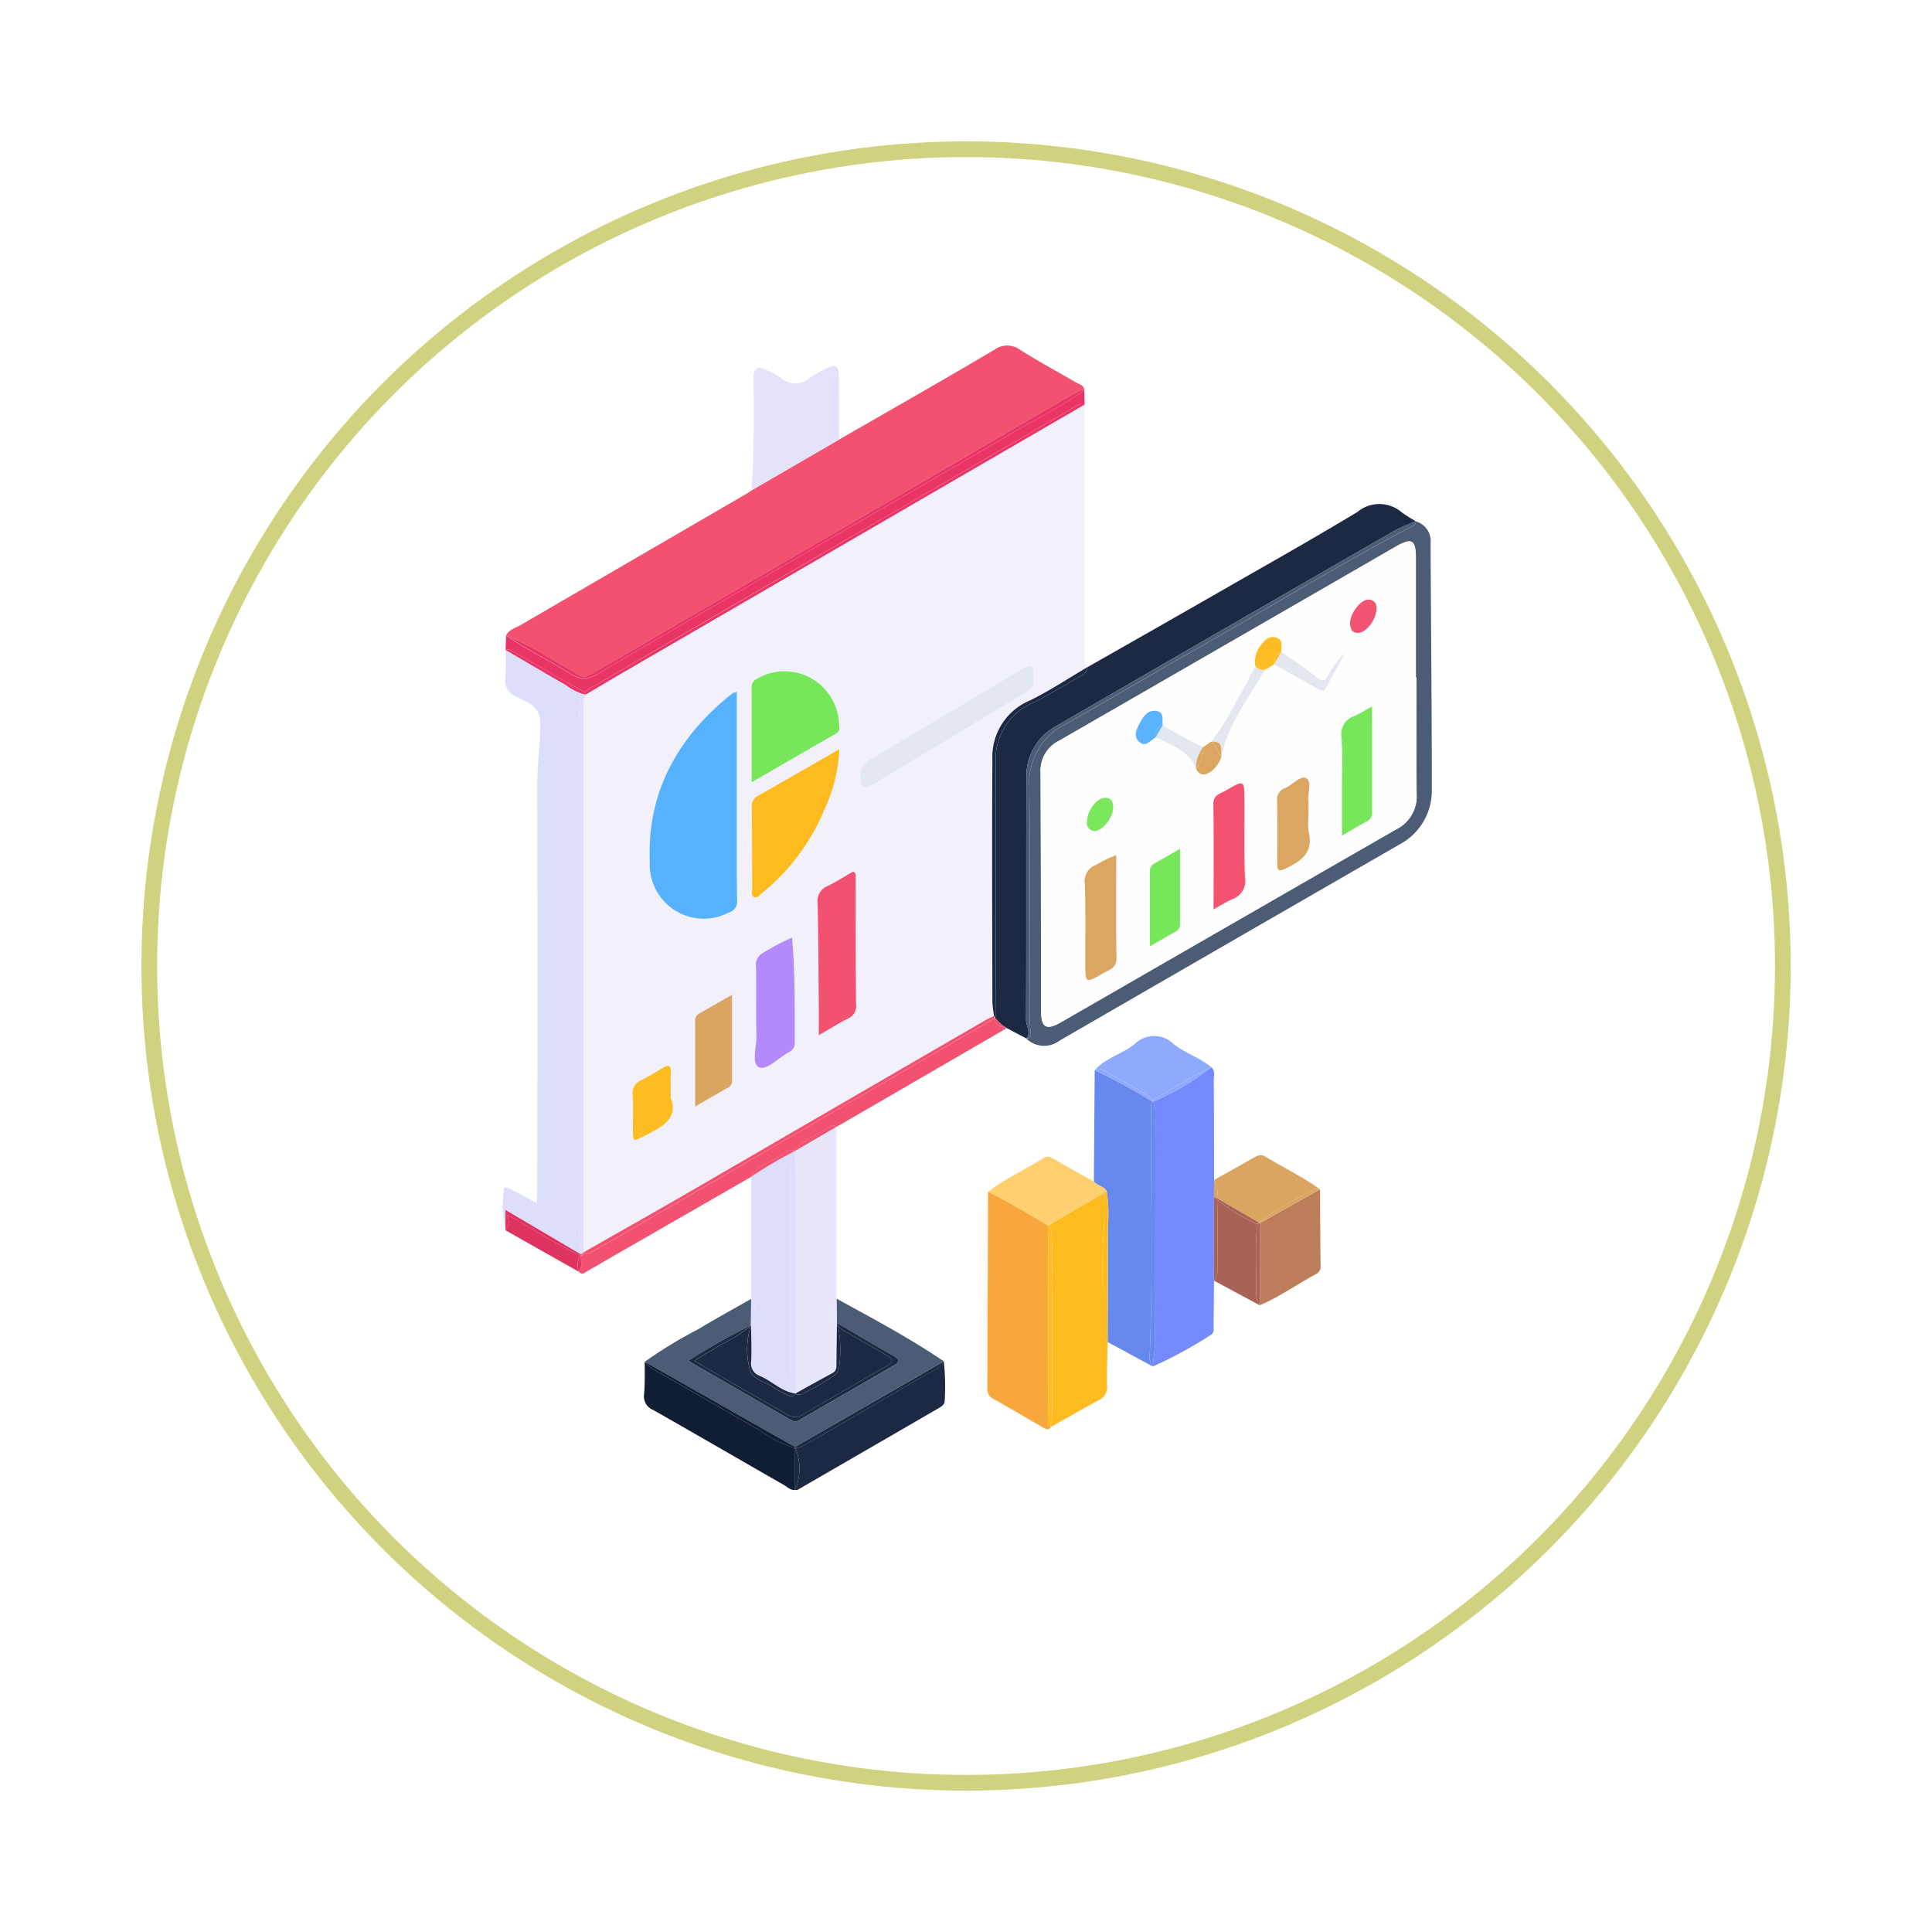 <svg xmlns="http://www.w3.org/2000/svg" xmlns:xlink="http://www.w3.org/1999/xlink" width="123" height="123" viewBox="0 0 123 123">
  <defs>
    <filter id="Elipse_6683" x="0" y="0" width="123" height="123" filterUnits="userSpaceOnUse">
      <feOffset dy="3" input="SourceAlpha"/>
      <feGaussianBlur stdDeviation="3" result="blur"/>
      <feFlood flood-opacity="0.161"/>
      <feComposite operator="in" in2="blur"/>
      <feComposite in="SourceGraphic"/>
    </filter>
    <clipPath id="clip-path">
      <rect id="Rectángulo_326654" data-name="Rectángulo 326654" width="59.155" height="72.866" fill="none"/>
    </clipPath>
  </defs>
  <g id="Grupo_888212" data-name="Grupo 888212" transform="translate(-275.546 -3122.497)">
    <g id="Grupo_888170" data-name="Grupo 888170" transform="translate(0 -298.503)">
      <g transform="matrix(1, 0, 0, 1, 275.55, 3421)" filter="url(#Elipse_6683)">
        <g id="Elipse_6683-2" data-name="Elipse 6683" transform="translate(9 6)" fill="#fff" stroke="#cfd27e" stroke-width="1">
          <circle cx="52.5" cy="52.5" r="52.5" stroke="none"/>
          <circle cx="52.5" cy="52.5" r="52" fill="none"/>
        </g>
      </g>
      <g id="Grupo_888169" data-name="Grupo 888169" transform="translate(307.546 3443)">
        <g id="Grupo_888168" data-name="Grupo 888168" clip-path="url(#clip-path)">
          <path id="Trazado_622200" data-name="Trazado 622200" d="M25.04,36.635a1.17,1.17,0,0,0-.157.815q0,17.352,0,34.7c2.321-1.324,4.649-2.636,6.962-3.975Q41.2,62.765,50.54,57.335a5.278,5.278,0,0,1,.487-.221,7.561,7.561,0,0,1-.109-.913c-.009-5.154-.03-10.307,0-15.461a3.9,3.9,0,0,1,2.4-3.726c1.264-.614,2.44-1.405,3.656-2.118-.3-.239-.174-.571-.175-.863q-.012-7.927-.008-15.853Q42.144,26.682,27.5,35.186c-.823.478-1.639.966-2.458,1.45m9.034,25.037c-.645.366-1.285.741-2.081,1.2,0-1.9,0-3.645,0-5.391a.507.507,0,0,1,.238-.522c.668-.372,1.328-.757,2.112-1.208,0,1.917,0,3.7,0,5.492a.457.457,0,0,1-.27.427m4.267-2.89a.649.649,0,0,1-.36.633c-.664.332-1.393,1.187-1.909.964s-.152-1.3-.171-2c-.04-1.467,0-2.937-.028-4.4a.859.859,0,0,1,.516-.921,14.6,14.6,0,0,1,1.784-.934c.191,2.249.171,4.457.169,6.664m4.8-18.012q4.5-2.663,9-5.34c.2-.118.383-.262.589-.364s.4-.318.631-.215c.292.133.153.453.214.855.11.381-.235.633-.63.871q-4.846,2.912-9.687,5.832c-.5.3-.681.126-.717-.416a1.185,1.185,0,0,1,.6-1.224m-.926,7.577c.011,2.675,0,5.35.028,8.024a.86.86,0,0,1-.522.908c-.589.292-1.147.647-1.851,1.052,0-.769,0-1.377,0-1.986-.02-2.134-.028-4.268-.075-6.4a1.019,1.019,0,0,1,.617-1.1c.575-.274,1.113-.625,1.644-.929.237.121.159.3.159.432m-1.98-4.391a13.469,13.469,0,0,1-3.969,5.317c-.154.122-.307.355-.516.261s-.117-.368-.119-.562c-.012-1.7-.01-3.391-.022-5.086a.749.749,0,0,1,.358-.778c1.7-.961,3.382-1.938,5.215-2.991a10.21,10.21,0,0,1-.947,3.839m-4.29-8.326a3.474,3.474,0,0,1,5.209,2.854c.015.221.1.473-.161.625l-5.4,3.118c0-2.132,0-4.06,0-5.989a.592.592,0,0,1,.354-.607m-1.559.925a1.2,1.2,0,0,1,.268-.078c0,2.817,0,5.568,0,8.318,0,1.648-.012,3.3.018,4.943a.724.724,0,0,1-.546.788,3.439,3.439,0,0,1-5.016-3.2c-.2-4.5,1.8-8.02,5.275-10.774m-5.8,24.629c.459-.227.9-.5,1.336-.763.352-.213.559-.231.53.283-.025.46-.005.923-.005,1.608.513,1.313-.537,1.859-1.64,2.412-.778.39-.762.424-.768-.423,0-.718.026-1.438-.018-2.153a.893.893,0,0,1,.564-.965" transform="translate(-19.739 -14.424)" fill="#f2f0fb"/>
          <path id="Trazado_622201" data-name="Trazado 622201" d="M5.638,20.956c.386.255.7.045,1-.131,1.959-1.129,3.912-2.27,5.867-3.4q4.633-2.69,9.266-5.378Q26.239,9.447,30.7,6.849q3.4-1.977,6.8-3.95a1.105,1.105,0,0,1,.375-.062c-.018-.332-.319-.367-.529-.489-1.177-.686-2.379-1.334-3.531-2.06A1.382,1.382,0,0,0,32.15.27c-3.276,1.937-6.586,3.816-9.885,5.715L16.7,9.214h0c-.082.058-.161.124-.248.174Q9.213,13.595,1.977,17.8c-.32.187-.72.277-.912.649a22.373,22.373,0,0,1,3.378,1.8,12.871,12.871,0,0,1,1.194.7" transform="translate(-0.845 0)" fill="#f35170"/>
          <path id="Trazado_622202" data-name="Trazado 622202" d="M5,132.289l.14-.125a.7.7,0,0,1-.176-.278,5.364,5.364,0,0,1-.069-1.231q0-16.2,0-32.409a4.164,4.164,0,0,1,.125-1.45.91.91,0,0,1,.107-.18,3.891,3.891,0,0,1-1.134-.594c-1.274-.726-2.536-1.474-3.8-2.213a17.246,17.246,0,0,1-.014,1.776,1.062,1.062,0,0,0,.721,1.2c.235.1.455.242.686.356a1.4,1.4,0,0,1,.8,1.425c.015,1.238-.18,2.458-.179,3.691q.011,12.943,0,25.887c0,.265-.022.53-.037.873-.617-.331-1.129-.615-1.649-.881-.168-.086-.461-.244-.451.115a6.767,6.767,0,0,0,.123,2.5h0v-1.3L5,132.289" transform="translate(0 -74.425)" fill="#dddefa"/>
          <path id="Trazado_622203" data-name="Trazado 622203" d="M23.919,142.934q0-17.352,0-34.7a1.171,1.171,0,0,1,.157-.814,1.227,1.227,0,0,1-.175-.022.883.883,0,0,0-.107.18,4.16,4.16,0,0,0-.125,1.45q0,16.2,0,32.409a5.354,5.354,0,0,0,.069,1.232.7.7,0,0,0,.176.277l.009-.008" transform="translate(-18.771 -85.204)" fill="#dddefa"/>
          <path id="Trazado_622204" data-name="Trazado 622204" d="M153.633,81.679c.026-5.151,0-10.3.022-15.454a3.606,3.606,0,0,1,1.874-3.254q10.751-6.234,21.524-12.43c.437-.251.92-.422,1.381-.631a9.455,9.455,0,0,1-.9-.573,2.181,2.181,0,0,0-2.8-.015c-2.762,1.671-5.578,3.253-8.38,4.859q-4.4,2.522-8.81,5.023c-.026.37-.327.509-.589.656-.966.542-1.9,1.142-2.9,1.621a3.909,3.909,0,0,0-2.349,3.836c.01,5.326-.02,10.652.018,15.978a.439.439,0,0,1-.08.2,2.53,2.53,0,0,0,.757.689l1.251.662c.322-.388-.018-.779-.016-1.168" transform="translate(-120.309 -38.732)" fill="#1d2943"/>
          <path id="Trazado_622205" data-name="Trazado 622205" d="M150.84,104.924c-.03,5.153-.009,10.307,0,15.46a7.56,7.56,0,0,0,.11.913c.013.026.029.05.044.074a.435.435,0,0,0,.08-.2c-.037-5.325-.007-10.652-.018-15.978a3.91,3.91,0,0,1,2.349-3.836c1-.479,1.935-1.079,2.9-1.621.262-.147.562-.286.589-.656-1.215.713-2.392,1.5-3.656,2.118a3.9,3.9,0,0,0-2.4,3.726" transform="translate(-119.661 -78.608)" fill="#1d2943"/>
          <path id="Trazado_622206" data-name="Trazado 622206" d="M186.145,54.1c.037.157-.062.238-.179.3-4.7,2.465-9.217,5.256-13.833,7.87-2.78,1.574-5.525,3.208-8.311,4.772a4.139,4.139,0,0,0-2.27,3.976c.043,4.76.015,9.52.014,14.28,0,.412.015.822.056,1.233.02.2.108.486-.262.508a1.62,1.62,0,0,0,2.111.134q10.827-6.259,21.661-12.5a3.862,3.862,0,0,0,2.043-3.491c0-5.224-.053-10.448-.079-15.672a1.3,1.3,0,0,0-.95-1.4M184.9,73.721q-10.657,6.114-21.3,12.258c-.978.563-1.3.385-1.3-.729-.012-5.049-.013-10.1-.036-15.148a2.12,2.12,0,0,1,1.159-2.014q10.717-6.165,21.422-12.351c1.059-.61,1.31-.468,1.312.735q0,3.787,0,7.574h.033c0,2.473-.024,4.947.011,7.419a2.339,2.339,0,0,1-1.306,2.255" transform="translate(-128.019 -42.919)" fill="#4c5c75"/>
          <path id="Trazado_622207" data-name="Trazado 622207" d="M161.561,86.526c-.04-.411-.056-.821-.056-1.233,0-4.76.029-9.52-.014-14.28a4.139,4.139,0,0,1,2.27-3.976c2.785-1.564,5.531-3.2,8.311-4.772,4.617-2.614,9.132-5.405,13.833-7.87.117-.061.215-.142.179-.3-.462.208-.945.379-1.381.631q-10.769,6.2-21.524,12.43a3.606,3.606,0,0,0-1.874,3.254c-.022,5.151,0,10.3-.022,15.454,0,.39.338.78.016,1.168.37-.022.282-.306.262-.508" transform="translate(-127.958 -42.919)" fill="#4c5c75"/>
          <path id="Trazado_622208" data-name="Trazado 622208" d="M204.217,230.591q0-.529.008-1.057c-.006-2.128-.008-4.256-.024-6.384,0-.267.113-.571-.158-.79h0a16.134,16.134,0,0,1-3.726,2.2,1.537,1.537,0,0,1,.157.9c0,4.76,0,9.519-.008,14.279,0,.56-.1,1.119-.149,1.678a27.75,27.75,0,0,0,3.673-2c.266-.144.2-.394.2-.615.013-.95.018-1.9.025-2.851h0q0-2.679,0-5.358" transform="translate(-158.928 -176.416)" fill="#748afc"/>
          <path id="Trazado_622209" data-name="Trazado 622209" d="M185.726,241.419c.225-5.286.056-10.575.089-15.86a.591.591,0,0,1,.079-.285,35.428,35.428,0,0,0-3.67-1.993q-.026,3.545-.052,7.09h0c.222.273.643.285.816.622a9.248,9.248,0,0,1,.068,2.286c.006,2.436,0,4.872-.006,7.308l2.871,1.556a.982.982,0,0,1-.195-.723" transform="translate(-144.531 -177.146)" fill="#6789ed"/>
          <path id="Trazado_622210" data-name="Trazado 622210" d="M199.719,233.839a1.537,1.537,0,0,0-.157-.9l-.027-.015a.59.59,0,0,0-.078.285c-.033,5.286.136,10.574-.089,15.86a.983.983,0,0,0,.195.723c.052-.559.148-1.118.149-1.678q.018-7.139.008-14.279" transform="translate(-158.172 -184.8)" fill="#6789ed"/>
          <path id="Trazado_622211" data-name="Trazado 622211" d="M153.2,274.921q-.009-6.017,0-12.033h0c-1.265-.74-2.51-1.515-3.833-2.152q-.02,6.28-.047,12.559a.677.677,0,0,0,.431.648c1.026.585,2.045,1.182,3.068,1.772.173.1.353.256.535.008-.251-.229-.15-.53-.15-.8" transform="translate(-118.462 -206.862)" fill="#f8a73d"/>
          <path id="Trazado_622212" data-name="Trazado 622212" d="M171.852,269.669c.038-2.309-.137-4.622.128-6.927a7.049,7.049,0,0,0-.015-1.383.42.42,0,0,0-.068-.2l-3.456,2.023a.964.964,0,0,1,.114.29c.123,1.184.05,2.369.056,3.553.013,2.653,0,5.307.006,7.96a4.234,4.234,0,0,1-.095,1.073c1.027-.579,2.045-1.176,3.085-1.728a.882.882,0,0,0,.508-.922c-.015-.923.024-1.847.04-2.77-.384-.234-.31-.628-.3-.969" transform="translate(-133.638 -207.199)" fill="#fdbb1f"/>
          <path id="Trazado_622213" data-name="Trazado 622213" d="M185.176,262.887a9.257,9.257,0,0,0-.068-2.286l-.2.115a.421.421,0,0,1,.068.2,7.049,7.049,0,0,1,.015,1.383c-.265,2.305-.09,4.618-.128,6.927-.006.341-.079.736.3.969,0-2.436.013-4.872.006-7.308" transform="translate(-146.65 -206.755)" fill="#fdbb1f"/>
          <path id="Trazado_622214" data-name="Trazado 622214" d="M168.271,274.792c-.006-1.184.067-2.369-.056-3.553a.963.963,0,0,0-.114-.29l-.072.042q0,6.017,0,12.033c0,.27-.1.572.15.8a4.233,4.233,0,0,0,.095-1.073c0-2.653.007-5.307-.006-7.96" transform="translate(-133.297 -214.965)" fill="#fdbb1f"/>
          <path id="Trazado_622215" data-name="Trazado 622215" d="M56.032,295.2c1.177.689,2.348,1.39,3.536,2.059.391.22.552.389.071.666l-5.951,3.438a.509.509,0,0,1-.572.034c-2.154-1.25-4.314-2.49-6.556-3.781a45.148,45.148,0,0,1,4-2.266l.012-1.68c-1.132.647-2.276,1.273-3.392,1.946a28.888,28.888,0,0,0-3.381,2.057q3.643,2.068,7.286,4.135c.759.43,1.52.856,2.28,1.284h0l9.476-5.447c-2.189-1.481-4.518-2.725-6.834-3.99Q56.021,294.425,56.032,295.2Z" transform="translate(-34.752 -232.978)" fill="#4c5c74"/>
          <path id="Trazado_622216" data-name="Trazado 622216" d="M90.135,257.683c.784-.432,1.565-.871,2.355-1.292.292-.155.261-.4.264-.659.008-.8.02-1.6.031-2.395a.9.9,0,0,1-.184-.332,1.664,1.664,0,0,1,.164-1.365V240.7h0l-2.635,1.537q0,7.724.006,15.447" transform="translate(-71.506 -190.965)" fill="#e8e6fb"/>
          <path id="Trazado_622217" data-name="Trazado 622217" d="M101.839,295.018a.894.894,0,0,0,.184.332c0-.051,0-.1,0-.152q-.011-.772-.022-1.545a1.663,1.663,0,0,0-.164,1.365" transform="translate(-80.745 -232.978)" fill="#e8e6fb"/>
          <path id="Trazado_622218" data-name="Trazado 622218" d="M1.548,30.452c1.454.813,2.873,1.689,4.343,2.474a.231.231,0,0,1,.053.047,2.506,2.506,0,0,1,.529-.367q9.516-5.531,19.04-11.047,5.677-3.3,11.355-6.593c.277-.161.524-.444.907-.317q-.011-.46-.022-.919c-1.4,1.018-2.956,1.777-4.443,2.65-4.245,2.491-8.515,4.938-12.769,7.413-4.588,2.67-9.2,5.3-13.766,8.008a1.478,1.478,0,0,1-1.722,0c-1.345-.856-2.8-1.53-4.109-2.451h0l-.032.93c.258-.108.443.069.636.177" transform="translate(-0.724 -10.893)" fill="#e83565"/>
          <path id="Trazado_622219" data-name="Trazado 622219" d="M56.188,18.376q-5.674,3.3-11.355,6.593Q35.316,30.5,25.794,36.016a2.5,2.5,0,0,0-.53.367.32.32,0,0,1,.081.132c.819-.483,1.635-.972,2.458-1.45Q42.448,26.56,57.1,18.058c-.383-.126-.631.156-.907.317" transform="translate(-20.044 -14.302)" fill="#e83565"/>
          <path id="Trazado_622220" data-name="Trazado 622220" d="M6.9,31.8c4.567-2.707,9.178-5.338,13.766-8.008,4.254-2.476,8.525-4.923,12.77-7.414,1.487-.872,3.043-1.631,4.443-2.65a1.105,1.105,0,0,0-.375.062q-3.4,1.967-6.8,3.95-4.464,2.6-8.929,5.192-4.632,2.691-9.266,5.378c-1.955,1.135-3.908,2.276-5.867,3.4-.306.176-.617.385-1,.131a12.9,12.9,0,0,0-1.194-.7,22.382,22.382,0,0,0-3.378-1.8c1.308.92,2.764,1.595,4.109,2.451a1.478,1.478,0,0,0,1.722,0" transform="translate(-0.846 -10.893)" fill="#e83565"/>
          <path id="Trazado_622221" data-name="Trazado 622221" d="M5.85,96.486a1,1,0,0,1,.094-.11.229.229,0,0,0-.053-.047C4.421,95.544,3,94.669,1.549,93.856c-.193-.108-.378-.284-.636-.177,1.267.739,2.529,1.487,3.8,2.213a3.891,3.891,0,0,0,1.134.594" transform="translate(-0.724 -74.297)" fill="#e83565"/>
          <path id="Trazado_622222" data-name="Trazado 622222" d="M24.9,106.863a1.021,1.021,0,0,0-.094.11,1.2,1.2,0,0,0,.175.022.321.321,0,0,0-.081-.132" transform="translate(-19.682 -84.783)" fill="#e83565"/>
          <path id="Trazado_622223" data-name="Trazado 622223" d="M76.7,259.375a2.255,2.255,0,0,1-.175.2c.007.757.047,1.516.008,2.271a.843.843,0,0,0,.564.943c.766.323,1.361.988,2.228,1.11a.452.452,0,0,1-.11-.123,1.885,1.885,0,0,1-.128-.832q-.007-6.825,0-13.65a3.066,3.066,0,0,1,.053-.612.818.818,0,0,1,.042-.144,26.813,26.813,0,0,0-2.643,1.562l0,7.774a1.852,1.852,0,0,1,.163,1.5" transform="translate(-60.713 -197.186)" fill="#dddefa"/>
          <path id="Trazado_622224" data-name="Trazado 622224" d="M76.522,295.425a2.26,2.26,0,0,0,.175-.2,1.851,1.851,0,0,0-.163-1.5q-.007.84-.013,1.68c0,.007,0,.015,0,.022" transform="translate(-60.711 -233.034)" fill="#dddefa"/>
          <path id="Trazado_622225" data-name="Trazado 622225" d="M88.966,248.367a3.066,3.066,0,0,0-.053.612q-.01,6.825,0,13.65a1.888,1.888,0,0,0,.127.832.455.455,0,0,0,.11.123l.016,0q0-7.723-.006-15.447l-.152.082a.8.8,0,0,0-.042.144" transform="translate(-70.538 -196.869)" fill="#dddefa"/>
          <path id="Trazado_622226" data-name="Trazado 622226" d="M49.888,207.2a1.411,1.411,0,0,1-.339.231q-9.051,5.255-18.1,10.508c-2.317,1.343-4.625,2.7-6.956,4.018-.239.135-.521.367-.749.178.01.121-.056.167-.156.178-.045.346.121.722-.149,1.035h0c.238.267.425.02.605-.078.543-.3,1.072-.617,1.608-.925l8.772-5.042c.426-.75,1.263-.934,1.918-1.366.224-.148.459-.39.779-.309a1.289,1.289,0,0,1,.461-.432c.585-.362,1.186-.7,1.787-1.032.145-.081.308-.206.485-.042h0l10.832-6.28c-.389-.084-.754-.193-.793-.642" transform="translate(-18.592 -164.384)" fill="#f35170"/>
          <path id="Trazado_622227" data-name="Trazado 622227" d="M51.052,206.609a5.259,5.259,0,0,0-.487.221q-9.347,5.421-18.692,10.845c-2.313,1.339-4.641,2.651-6.962,3.975h0c0,.006,0,.009,0,.015.229.189.511-.042.749-.177,2.332-1.317,4.64-2.675,6.956-4.018q9.054-5.25,18.1-10.508a1.406,1.406,0,0,0,.339-.231A.865.865,0,0,1,51.052,206.609Z" transform="translate(-19.763 -163.919)" fill="#f35170"/>
          <path id="Trazado_622228" data-name="Trazado 622228" d="M24.162,279.565c0,.02,0,.04-.007.06.1-.011.165-.057.156-.178l-.008-.007-.14.125" transform="translate(-19.164 -221.702)" fill="#f35170"/>
          <path id="Trazado_622229" data-name="Trazado 622229" d="M24.878,279.4h0l-.009.008.008.007C24.877,279.41,24.879,279.406,24.878,279.4Z" transform="translate(-19.731 -221.67)" fill="#f35170"/>
          <path id="Trazado_622230" data-name="Trazado 622230" d="M151.5,206.969a.475.475,0,0,1-.037.047c.039.449.4.559.793.642a2.53,2.53,0,0,1-.757-.689" transform="translate(-120.168 -164.205)" fill="#f35170"/>
          <path id="Trazado_622231" data-name="Trazado 622231" d="M151.435,206.73a.472.472,0,0,0,.037-.047c-.015-.025-.03-.048-.044-.074a.865.865,0,0,0,.007.121" transform="translate(-120.14 -163.919)" fill="#f35170"/>
          <path id="Trazado_622232" data-name="Trazado 622232" d="M91.9,240.433c-.6.335-1.2.67-1.787,1.032a1.289,1.289,0,0,0-.461.432.576.576,0,0,1,.1.031l2.635-1.537c-.176-.164-.34-.039-.485.042" transform="translate(-71.128 -190.658)" fill="#f35170"/>
          <path id="Trazado_622233" data-name="Trazado 622233" d="M79.244,248.042a.83.83,0,0,1,.054-.113c-.32-.08-.555.161-.779.309-.654.432-1.491.616-1.918,1.366a26.85,26.85,0,0,1,2.643-1.562" transform="translate(-60.774 -196.689)" fill="#f35170"/>
          <path id="Trazado_622234" data-name="Trazado 622234" d="M89.543,248.021a.578.578,0,0,0-.1-.031.813.813,0,0,0-.054.113l.152-.082" transform="translate(-70.921 -196.75)" fill="#f35170"/>
          <path id="Trazado_622235" data-name="Trazado 622235" d="M79.178,12.653A12.35,12.35,0,0,1,82.295,11q-.007-1.887-.013-3.774c0-1.026-.126-1.1-1.067-.618a7.648,7.648,0,0,0-.793.47,1.374,1.374,0,0,1-1.756.057,5.054,5.054,0,0,0-1.07-.6c-.419-.172-.745-.133-.743.473.007,2.408.046,4.817-.126,7.222a8.671,8.671,0,0,1,2.45-1.576" transform="translate(-60.874 -5.015)" fill="#e3e2fa"/>
          <path id="Trazado_622236" data-name="Trazado 622236" d="M79.178,30.62a8.671,8.671,0,0,0-2.45,1.576l5.567-3.228a12.35,12.35,0,0,0-3.117,1.653" transform="translate(-60.874 -22.982)" fill="#e3e2fa"/>
          <path id="Trazado_622237" data-name="Trazado 622237" d="M50.924,317.47l-6.614-3.8a1.928,1.928,0,0,1-.71-.574c-.011.693.019,1.389-.046,2.076a.935.935,0,0,0,.6,1.007c2.784,1.581,5.552,3.192,8.331,4.782.213.122.4.335.684.3l0-2.662a7.679,7.679,0,0,1-2.242-1.131" transform="translate(-34.55 -248.404)" fill="#111d33"/>
          <path id="Trazado_622238" data-name="Trazado 622238" d="M44.513,313.671l6.614,3.8a7.679,7.679,0,0,0,2.242,1.131v-.085h0c-.76-.428-1.521-.854-2.28-1.284q-3.644-2.066-7.286-4.135a1.928,1.928,0,0,0,.71.574" transform="translate(-34.752 -248.404)" fill="#111d33"/>
          <path id="Trazado_622239" data-name="Trazado 622239" d="M98.569,313.739c-2.536,1.463-5.049,2.967-7.6,4.411a2.127,2.127,0,0,1-.831.346,3.449,3.449,0,0,1-.029,2.66c.051,0,.112.018.15,0q4.5-2.6,9-5.212c.21-.121.4-.246.382-.524a14.953,14.953,0,0,0-.061-2.454c-.2.443-.652.565-1.018.776" transform="translate(-71.494 -248.298)" fill="#1d2943"/>
          <path id="Trazado_622240" data-name="Trazado 622240" d="M90.1,318.41c.012.029.02.058.032.087a2.124,2.124,0,0,0,.831-.346c2.547-1.444,5.06-2.947,7.6-4.411.365-.211.82-.334,1.017-.776L90.1,318.41Z" transform="translate(-71.481 -248.298)" fill="#1d2943"/>
          <path id="Trazado_622241" data-name="Trazado 622241" d="M90.13,339.738l-.017,0-.015,0q0,1.331,0,2.662a3.449,3.449,0,0,0,.029-2.66" transform="translate(-71.482 -269.539)" fill="#1d2943"/>
          <path id="Trazado_622242" data-name="Trazado 622242" d="M90.112,339.413l.017,0c-.011-.029-.02-.058-.032-.087,0,.028,0,.057,0,.085l.015,0" transform="translate(-71.481 -269.212)" fill="#1d2943"/>
          <path id="Trazado_622243" data-name="Trazado 622243" d="M233.3,262.119q0,2.615,0,5.23c1.275-.546,2.4-1.356,3.62-2.009a.518.518,0,0,0,.245-.523q-.021-2.426-.033-4.853l-3.829,2.155" transform="translate(-185.094 -206.25)" fill="#be7d5a"/>
          <path id="Trazado_622244" data-name="Trazado 622244" d="M150.106,252.194c.98.52,1.93,1.094,2.9,1.64a1.221,1.221,0,0,1,.4.352.6.6,0,0,1,.278-.307c.993-.572,1.991-1.135,2.976-1.721a.567.567,0,0,1,.132-.056c-.2-.179-.505-.286-.508-.611l-2.534-1.418c-.2-.111-.378-.259-.629-.1-1.184.738-2.461,1.323-3.578,2.17.206-.181.391-.039.563.052" transform="translate(-118.644 -198.268)" fill="#fecf6c"/>
          <path id="Trazado_622245" data-name="Trazado 622245" d="M182.679,258.2a.459.459,0,0,1,.309.011c-.173-.337-.594-.349-.817-.621,0,.325.305.432.508.611" transform="translate(-144.531 -204.369)" fill="#fecf6c"/>
          <path id="Trazado_622246" data-name="Trazado 622246" d="M153.377,262.552a.487.487,0,0,1,.03-.107,1.219,1.219,0,0,0-.4-.352c-.966-.546-1.916-1.12-2.9-1.64-.173-.092-.358-.233-.563-.052,1.323.637,2.568,1.412,3.833,2.152" transform="translate(-118.645 -206.527)" fill="#fecf6c"/>
          <path id="Trazado_622247" data-name="Trazado 622247" d="M171.626,260.548a.6.6,0,0,0-.132.056c-.985.586-1.983,1.148-2.976,1.721a.6.6,0,0,0-.279.307c.015.021.029.043.042.065l3.456-2.023a.6.6,0,0,0-.111-.126" transform="translate(-133.477 -206.713)" fill="#fecf6c"/>
          <path id="Trazado_622248" data-name="Trazado 622248" d="M184.63,260.466a.6.6,0,0,1,.111.126l.2-.115a.459.459,0,0,0-.309-.011" transform="translate(-146.481 -206.631)" fill="#fecf6c"/>
          <path id="Trazado_622249" data-name="Trazado 622249" d="M168.1,270.74l.072-.042c-.013-.022-.027-.044-.042-.065a.488.488,0,0,0-.03.107" transform="translate(-133.364 -214.714)" fill="#fecf6c"/>
          <path id="Trazado_622250" data-name="Trazado 622250" d="M182.991,214.933c.957.54,1.928,1.055,2.856,1.644a.563.563,0,0,1,.26.318.429.429,0,0,1,.149-.14c1.2-.662,2.328-1.461,3.588-2.022-.734-.614-1.674-.9-2.415-1.491a1.754,1.754,0,0,0-2.459.016c-.795.633-1.848.882-2.549,1.665a.45.45,0,0,1,.569.009" transform="translate(-144.73 -168.789)" fill="#8eaafd"/>
          <path id="Trazado_622251" data-name="Trazado 622251" d="M200.26,224.523c0,.012.009.023.012.036a16.139,16.139,0,0,0,3.726-2.2c-1.26.561-2.385,1.36-3.589,2.021a.424.424,0,0,0-.149.141" transform="translate(-158.882 -176.416)" fill="#8eaafd"/>
          <path id="Trazado_622252" data-name="Trazado 622252" d="M186.109,224.871a.566.566,0,0,0-.261-.318c-.928-.589-1.9-1.1-2.856-1.644a.449.449,0,0,0-.569-.009,35.4,35.4,0,0,1,3.67,1.993c0-.007.01-.014.015-.021" transform="translate(-144.73 -176.764)" fill="#8eaafd"/>
          <path id="Trazado_622253" data-name="Trazado 622253" d="M200.186,232.845l.027.015c0-.013-.009-.024-.012-.036l-.015.021" transform="translate(-158.823 -184.718)" fill="#8eaafd"/>
          <path id="Trazado_622254" data-name="Trazado 622254" d="M219.42,252.145c0,.015,0,.031,0,.046l2.648,1.537a.372.372,0,0,1,.1-.1,25.567,25.567,0,0,1,3.5-2.01.531.531,0,0,1,.3,0c-1.1-.8-2.325-1.382-3.48-2.085-.3-.184-.531-.049-.782.094-.823.469-1.651.931-2.476,1.395h0a1.708,1.708,0,0,1,.19,1.126" transform="translate(-173.932 -197.9)" fill="#daa560"/>
          <path id="Trazado_622255" data-name="Trazado 622255" d="M219.19,258.137l.2.116c0-.016,0-.031,0-.046a1.708,1.708,0,0,0-.19-1.126h0l-.008,1.057" transform="translate(-173.901 -203.962)" fill="#daa560"/>
          <path id="Trazado_622256" data-name="Trazado 622256" d="M236.568,259.882a25.568,25.568,0,0,0-3.5,2.01.373.373,0,0,0-.1.1l.07.04,3.83-2.155a.533.533,0,0,0-.3,0" transform="translate(-184.834 -206.166)" fill="#daa560"/>
          <path id="Trazado_622257" data-name="Trazado 622257" d="M221.911,264.975a1.126,1.126,0,0,1,.067-.206.237.237,0,0,1-.176-.028,13.713,13.713,0,0,1-2.422-1.49c.038,1.425.015,2.85.013,4.275a1.166,1.166,0,0,1-.217.865h0l2.917,1.566a1.219,1.219,0,0,1-.229-.715c.008-1.423-.07-2.846.045-4.267" transform="translate(-173.89 -208.858)" fill="#a96256"/>
          <path id="Trazado_622258" data-name="Trazado 622258" d="M219.394,266.69c0-1.425.024-2.85-.013-4.275a2.931,2.931,0,0,1-.2-.218q0,2.679,0,5.358h0a1.167,1.167,0,0,0,.217-.865" transform="translate(-173.89 -208.021)" fill="#a96256"/>
          <path id="Trazado_622259" data-name="Trazado 622259" d="M232.352,270.393a.375.375,0,0,1-.119.042,1.116,1.116,0,0,0-.067.206c-.115,1.421-.037,2.844-.045,4.267a1.219,1.219,0,0,0,.229.715Q232.35,273.008,232.352,270.393Z" transform="translate(-184.145 -214.524)" fill="#a96256"/>
          <path id="Trazado_622260" data-name="Trazado 622260" d="M220.154,262.757c0,.034,0,.068,0,.1a13.708,13.708,0,0,0,2.422,1.49.237.237,0,0,0,.176.028.547.547,0,0,1,.049-.083l-2.648-1.537" transform="translate(-174.665 -208.466)" fill="#a96256"/>
          <path id="Trazado_622261" data-name="Trazado 622261" d="M219.19,262.2c.064.077.132.149.2.218,0-.034,0-.068,0-.1l-.2-.116" transform="translate(-173.901 -208.021)" fill="#a96256"/>
          <path id="Trazado_622262" data-name="Trazado 622262" d="M232.785,270.2a.543.543,0,0,0-.049.083.373.373,0,0,0,.118-.042l-.07-.041" transform="translate(-184.648 -214.369)" fill="#a96256"/>
          <path id="Trazado_622263" data-name="Trazado 622263" d="M5.642,270.346h0a31.966,31.966,0,0,1-3.17-1.742c-.515-.289-1.017-.6-1.52-.867a.859.859,0,0,1-.075,1.006h0l4.661,2.633h0a1.243,1.243,0,0,1,.1-1.03" transform="translate(-0.695 -212.417)" fill="#de3360"/>
          <path id="Trazado_622264" data-name="Trazado 622264" d="M.951,266.625c.5.264,1,.578,1.52.867a31.93,31.93,0,0,0,3.17,1.742h0a.78.78,0,0,1,.051-.065L.876,266.335v1.3a.859.859,0,0,0,.075-1.006" transform="translate(-0.695 -211.304)" fill="#de3360"/>
          <path id="Trazado_622265" data-name="Trazado 622265" d="M23.354,280.338c-.015,0-.028,0-.044.005a1.244,1.244,0,0,0-.1,1.03c.27-.314.1-.69.149-1.036" transform="translate(-18.363 -222.414)" fill="#de3360"/>
          <path id="Trazado_622266" data-name="Trazado 622266" d="M23.942,280.112c.016,0,.029,0,.044-.005,0-.02,0-.04.007-.06a.758.758,0,0,0-.051.065" transform="translate(-18.995 -222.183)" fill="#de3360"/>
          <path id="Trazado_622267" data-name="Trazado 622267" d="M50.306,120.783a.724.724,0,0,0,.546-.788c-.03-1.647-.017-3.3-.018-4.943,0-2.75,0-5.5,0-8.318a1.2,1.2,0,0,0-.268.077c-3.475,2.754-5.474,6.277-5.275,10.774a3.439,3.439,0,0,0,5.016,3.2" transform="translate(-35.922 -84.68)" fill="#57b2fd"/>
          <path id="Trazado_622268" data-name="Trazado 622268" d="M76.712,107.49l5.4-3.118c.263-.152.176-.4.161-.625a3.474,3.474,0,0,0-5.209-2.854.593.593,0,0,0-.354.607c.006,1.928,0,3.857,0,5.989" transform="translate(-60.859 -79.688)" fill="#78e65a"/>
          <path id="Trazado_622269" data-name="Trazado 622269" d="M76.792,128.116c.012,1.7.01,3.391.022,5.086,0,.194-.1.462.119.562s.363-.139.516-.261a13.467,13.467,0,0,0,3.969-5.317,10.209,10.209,0,0,0,.947-3.839c-1.832,1.053-3.519,2.03-5.215,2.991a.749.749,0,0,0-.358.778" transform="translate(-60.925 -98.654)" fill="#fdbb1f"/>
          <path id="Trazado_622270" data-name="Trazado 622270" d="M97.05,164.115c.047,2.133.055,4.268.075,6.4.006.608,0,1.217,0,1.986.7-.4,1.262-.761,1.851-1.052a.86.86,0,0,0,.522-.908c-.024-2.674-.018-5.349-.028-8.024,0-.136.078-.312-.159-.432-.531.3-1.069.655-1.644.929a1.02,1.02,0,0,0-.617,1.1" transform="translate(-76.997 -128.596)" fill="#f35170"/>
          <path id="Trazado_622271" data-name="Trazado 622271" d="M111.022,106.32q4.842-2.918,9.687-5.832c.4-.238.739-.49.63-.871-.06-.4.078-.722-.214-.855-.226-.1-.43.116-.631.215s-.39.246-.589.364q-4.5,2.672-9,5.34a1.184,1.184,0,0,0-.6,1.224c.036.542.216.718.717.416" transform="translate(-87.51 -78.334)" fill="#e3e7f0"/>
          <path id="Trazado_622272" data-name="Trazado 622272" d="M78.3,183.367a.859.859,0,0,0-.516.921c.03,1.468-.012,2.937.028,4.4.019.7-.339,1.783.172,2s1.245-.632,1.909-.964a.649.649,0,0,0,.36-.633c0-2.207.022-4.415-.169-6.664a14.6,14.6,0,0,0-1.784.934" transform="translate(-61.654 -144.738)" fill="#b28afc"/>
          <path id="Trazado_622273" data-name="Trazado 622273" d="M61.655,200.024c-.785.45-1.445.836-2.112,1.208a.506.506,0,0,0-.238.522c0,1.746,0,3.492,0,5.391.8-.461,1.436-.836,2.081-1.2a.458.458,0,0,0,.27-.427c0-1.788,0-3.575,0-5.492" transform="translate(-47.051 -158.695)" fill="#daa560"/>
          <path id="Trazado_622274" data-name="Trazado 622274" d="M40.066,225.957c.005.847-.01.812.768.423,1.1-.552,2.153-1.1,1.64-2.412,0-.685-.02-1.148.005-1.608.028-.515-.178-.5-.53-.283-.439.265-.877.536-1.336.763a.893.893,0,0,0-.565.965c.044.716.013,1.435.018,2.153" transform="translate(-31.771 -176.079)" fill="#fdbc21"/>
          <path id="Trazado_622275" data-name="Trazado 622275" d="M189.692,68.994h-.033q0-3.787,0-7.574c0-1.2-.253-1.346-1.312-.735q-10.711,6.176-21.422,12.351a2.12,2.12,0,0,0-1.159,2.014c.023,5.049.024,10.1.036,15.148,0,1.114.32,1.292,1.3.729q10.648-6.13,21.3-12.258a2.339,2.339,0,0,0,1.306-2.255c-.035-2.473-.011-4.946-.011-7.419m-20.97,9.177c0-.707.611-1.492,1.132-1.514.419-.018.522.262.532.592.02.636-.693,1.55-1.187,1.516a.487.487,0,0,1-.478-.594m1.038,9.649c-1.143.664-1.147.658-1.15-.642,0-1.672.023-3.344-.026-5.014a1.1,1.1,0,0,1,.746-1.249,6.526,6.526,0,0,1,1.253-.605c0,2.234-.022,4.394.014,6.552.011.639-.459.738-.837.958m4.609-2.649c-.508.287-1.015.578-1.645.938,0-1.683,0-3.237,0-4.79a.524.524,0,0,1,.307-.489c.488-.276.973-.558,1.611-.925,0,1.683,0,3.22,0,4.758a.522.522,0,0,1-.274.508m3.6-2.068a12.233,12.233,0,0,0-1.2.663c0-2.328.02-4.512-.013-6.7-.01-.615.457-.678.806-.884,1.163-.686,1.168-.678,1.172.68,0,1.62-.03,3.241.031,4.859a1.217,1.217,0,0,1-.8,1.377m3.347-1.922c-.4.193-.493.076-.492-.314.006-1.36.012-2.72-.012-4.08a.75.75,0,0,1,.529-.753c.458-.214.963-.813,1.319-.627.391.2.1.931.141,1.428.029.331.005.667.005,1h0a4.264,4.264,0,0,0,.012,1c.33,1.333-.506,1.871-1.506,2.348m1.994-11.531c-.9-.487-1.789-.991-2.683-1.49l-.6.363c-1.012,1.8-2.348,3.429-2.758,5.524a1.932,1.932,0,0,1-.59.879c-.361.274-.731.407-1.022-.105-.469-1.168-1.555-1.545-2.577-2.005-.336.184-.646.674-1.067.254-.38-.379-.12-.832.084-1.213.222-.416.517-.834,1.068-.725.5.1.316.57.372.9a22.984,22.984,0,0,0,2.583,1.392h0l.5-.342h0a15.907,15.907,0,0,0,1.711-2.79c.416-.642.742-1.341,1.109-2.014a1.668,1.668,0,0,1,.364-1.356c.237-.306.529-.608.961-.471.458.145.317.57.326.911.767.547,1.555,1.068,2.293,1.653.383.3.528.1.7-.181a5.906,5.906,0,0,1,1.062-1.417q-.6,1.1-1.19,2.205c-.2.374-.44.136-.642.027m3.229,8.507c-.494.259-.97.551-1.593.909,0-1.1,0-2.057,0-3.018,0-1.078.047-2.159-.027-3.232a1.206,1.206,0,0,1,.817-1.367c.348-.147.668-.359,1.122-.608,0,2.325,0,4.505,0,6.686a.6.6,0,0,1-.322.631m-.529-12c-.415.025-.527-.245-.544-.583-.03-.619.679-1.554,1.176-1.533a.5.5,0,0,1,.508.541c0,.714-.639,1.545-1.141,1.576" transform="translate(-131.515 -47.866)" fill="#fefefe"/>
          <path id="Trazado_622276" data-name="Trazado 622276" d="M64.889,306.357a5.461,5.461,0,0,1-.866-.486c-.507-.321-1.263-.457-1.391-1.105a4.933,4.933,0,0,1,.076-2.737,9.135,9.135,0,0,1-1.825,1.158c-.557.353-1.146.656-1.757,1.073,2.046,1.214,4.03,2.346,6.017,3.475a.793.793,0,0,0,.867-.056c1.784-1.03,3.563-2.068,5.353-3.087.463-.263.4-.435-.005-.679-.839-.5-1.691-.985-2.541-1.469a2.842,2.842,0,0,1-.547-.362,7.894,7.894,0,0,1,.059,2.578.692.692,0,0,1-.307.517,12.76,12.76,0,0,1-2,1.161.471.471,0,0,1-.491.011c-.2.334-.441.091-.644.009" transform="translate(-46.909 -239.623)" fill="#1d2943"/>
          <path id="Trazado_622277" data-name="Trazado 622277" d="M66.7,301.367a2.851,2.851,0,0,0,.547.362c.85.484,1.7.965,2.541,1.469.406.244.468.415.005.679-1.79,1.019-3.569,2.057-5.353,3.087a.793.793,0,0,1-.867.056c-1.986-1.129-3.971-2.261-6.017-3.475.611-.417,1.2-.72,1.757-1.073a9.135,9.135,0,0,0,1.825-1.158c0-.012.007-.024.012-.036a45.162,45.162,0,0,0-4,2.266c2.242,1.291,4.4,2.531,6.556,3.781a.509.509,0,0,0,.572-.034q2.975-1.72,5.951-3.438c.481-.277.319-.446-.071-.666-1.188-.669-2.359-1.37-3.536-2.059.031.079.056.158.08.238" transform="translate(-45.342 -238.909)" fill="#1d2943"/>
          <path id="Trazado_622278" data-name="Trazado 622278" d="M90.626,306.208a12.766,12.766,0,0,0,2-1.161.692.692,0,0,0,.307-.517,7.894,7.894,0,0,0-.059-2.578,1.033,1.033,0,0,1-.081-.085c-.011.8-.024,1.6-.031,2.395,0,.256.029.5-.263.659-.791.421-1.571.86-2.355,1.292l0,.007a.471.471,0,0,0,.491-.011" transform="translate(-71.511 -239.495)" fill="#1d2943"/>
          <path id="Trazado_622279" data-name="Trazado 622279" d="M103.065,301.367c-.023-.079-.049-.159-.08-.238l0,.152a1.065,1.065,0,0,0,.081.085" transform="translate(-81.705 -238.909)" fill="#1d2943"/>
          <path id="Trazado_622280" data-name="Trazado 622280" d="M75.5,304.711c.128.648.884.785,1.391,1.105a5.47,5.47,0,0,0,.866.486c.2.081.44.325.644-.009l-.012-.01c-.866-.123-1.462-.788-2.228-1.111a.842.842,0,0,1-.564-.942c.038-.755,0-1.513-.008-2.271l-.012.014a4.931,4.931,0,0,0-.076,2.737" transform="translate(-59.774 -239.569)" fill="#1d2943"/>
          <path id="Trazado_622281" data-name="Trazado 622281" d="M76.476,301.875c0-.007,0-.015,0-.022,0,.012-.007.024-.012.036l.012-.014" transform="translate(-60.665 -239.484)" fill="#1d2943"/>
          <path id="Trazado_622282" data-name="Trazado 622282" d="M90.091,322.9l0-.007-.016,0,.012.01" transform="translate(-71.467 -256.171)" fill="#1d2943"/>
          <path id="Trazado_622283" data-name="Trazado 622283" d="M181.4,157.021a6.527,6.527,0,0,0-1.253.605,1.1,1.1,0,0,0-.745,1.249c.049,1.67.022,3.343.026,5.014,0,1.3.006,1.306,1.15.642.378-.22.848-.319.837-.958-.036-2.159-.014-4.318-.014-6.552" transform="translate(-142.333 -124.577)" fill="#daa661"/>
          <path id="Trazado_622284" data-name="Trazado 622284" d="M220.969,136.024c0-1.358-.009-1.365-1.172-.68-.349.206-.815.269-.806.884.033,2.184.013,4.368.013,6.7a12.153,12.153,0,0,1,1.2-.663,1.217,1.217,0,0,0,.8-1.377c-.061-1.618-.027-3.239-.031-4.859" transform="translate(-173.743 -107.023)" fill="#f35270"/>
          <path id="Trazado_622285" data-name="Trazado 622285" d="M260.4,111.194c-.454.249-.774.461-1.122.608a1.205,1.205,0,0,0-.817,1.367c.074,1.073.025,2.154.027,3.232,0,.961,0,1.921,0,3.018.623-.358,1.1-.65,1.593-.909a.6.6,0,0,0,.322-.631c-.006-2.18,0-4.361,0-6.686" transform="translate(-205.053 -88.219)" fill="#78e65a"/>
          <path id="Trazado_622286" data-name="Trazado 622286" d="M240.605,135.586h0c0-.333.023-.669-.005-1-.043-.5.249-1.223-.141-1.428-.356-.187-.86.412-1.319.627a.75.75,0,0,0-.529.753c.024,1.36.018,2.72.012,4.08,0,.391.088.507.492.314,1-.477,1.836-1.015,1.506-2.348a4.265,4.265,0,0,1-.012-1" transform="translate(-189.306 -105.617)" fill="#daa661"/>
          <path id="Trazado_622287" data-name="Trazado 622287" d="M201.353,155.061c-.638.367-1.123.649-1.611.925a.524.524,0,0,0-.307.489c0,1.554,0,3.108,0,4.791.631-.36,1.137-.651,1.645-.938a.522.522,0,0,0,.274-.508c0-1.538,0-3.075,0-4.758" transform="translate(-158.227 -123.022)" fill="#78e65a"/>
          <path id="Trazado_622288" data-name="Trazado 622288" d="M241.166,95.836c-.17.281-.316.484-.7.181-.738-.584-1.526-1.105-2.293-1.653l-.461.8c.893.5,1.784,1,2.683,1.49.2.109.441.347.642-.027.395-.736.793-1.471,1.19-2.205a5.9,5.9,0,0,0-1.062,1.417" transform="translate(-188.596 -74.866)" fill="#e4e7ef"/>
          <path id="Trazado_622289" data-name="Trazado 622289" d="M220.021,100.81a15.916,15.916,0,0,1-1.711,2.79c.8-.073.616.52.651.964.41-2.095,1.746-3.728,2.758-5.524a.758.758,0,0,1-.59-.245c-.366.674-.693,1.373-1.108,2.014" transform="translate(-173.202 -78.383)" fill="#e4e7ef"/>
          <path id="Trazado_622290" data-name="Trazado 622290" d="M204.226,118.359a22.984,22.984,0,0,1-2.583-1.392l-.457.782c1.022.46,2.109.837,2.577,2.005a2.088,2.088,0,0,1,.463-1.4Z" transform="translate(-159.617 -92.799)" fill="#e3e7ef"/>
          <path id="Trazado_622291" data-name="Trazado 622291" d="M180.54,141.449c.494.034,1.207-.88,1.187-1.516-.01-.331-.113-.61-.532-.592-.522.022-1.133.807-1.133,1.514a.487.487,0,0,0,.478.594" transform="translate(-142.855 -110.549)" fill="#7ae75d"/>
          <path id="Trazado_622292" data-name="Trazado 622292" d="M196.8,113.435c-.056-.332.124-.8-.372-.9-.551-.109-.846.309-1.068.725-.2.381-.464.834-.084,1.213.421.42.731-.069,1.067-.254-.11-.413.14-.617.457-.782" transform="translate(-154.775 -89.267)" fill="#5ab4fd"/>
          <path id="Trazado_622293" data-name="Trazado 622293" d="M201.084,117.749l.457-.782c-.317.165-.567.369-.457.782" transform="translate(-159.515 -92.799)" fill="#5ab4fd"/>
          <path id="Trazado_622294" data-name="Trazado 622294" d="M233.5,90.734h0c-.009-.341.132-.766-.326-.911-.432-.137-.724.165-.961.471a1.669,1.669,0,0,0-.364,1.356.506.506,0,0,1,.59.245l.6-.363a.656.656,0,0,1,.461-.8" transform="translate(-183.926 -71.236)" fill="#fdbc23"/>
          <path id="Trazado_622295" data-name="Trazado 622295" d="M238.147,94.364a.656.656,0,0,0-.461.8l.461-.8" transform="translate(-188.57 -74.866)" fill="#fdbc23"/>
          <path id="Trazado_622296" data-name="Trazado 622296" d="M231.954,98.753h0a.758.758,0,0,0,.59.245.506.506,0,0,0-.59-.245" transform="translate(-184.027 -78.339)" fill="#fdbc23"/>
          <path id="Trazado_622297" data-name="Trazado 622297" d="M262.3,78.277c-.5-.021-1.206.914-1.176,1.533.017.338.129.609.544.583.5-.031,1.142-.862,1.14-1.576a.5.5,0,0,0-.508-.541" transform="translate(-207.171 -62.103)" fill="#f35473"/>
          <path id="Trazado_622298" data-name="Trazado 622298" d="M214.62,122.047h0l-.5.342h0a2.221,2.221,0,0,1-.463,1.4c.291.512.661.38,1.022.105a1.931,1.931,0,0,0,.59-.879c-.272-.285-.315-.723-.651-.964" transform="translate(-169.512 -96.829)" fill="#daa661"/>
          <path id="Trazado_622299" data-name="Trazado 622299" d="M218.31,122.024c.336.242.379.68.651.964-.035-.444.152-1.037-.651-.964" transform="translate(-173.202 -96.806)" fill="#daa661"/>
          <path id="Trazado_622300" data-name="Trazado 622300" d="M214.115,123.7a2.088,2.088,0,0,0-.463,1.4,2.221,2.221,0,0,0,.463-1.4" transform="translate(-169.505 -98.143)" fill="#daa661"/>
        </g>
      </g>
    </g>
  </g>
</svg>
